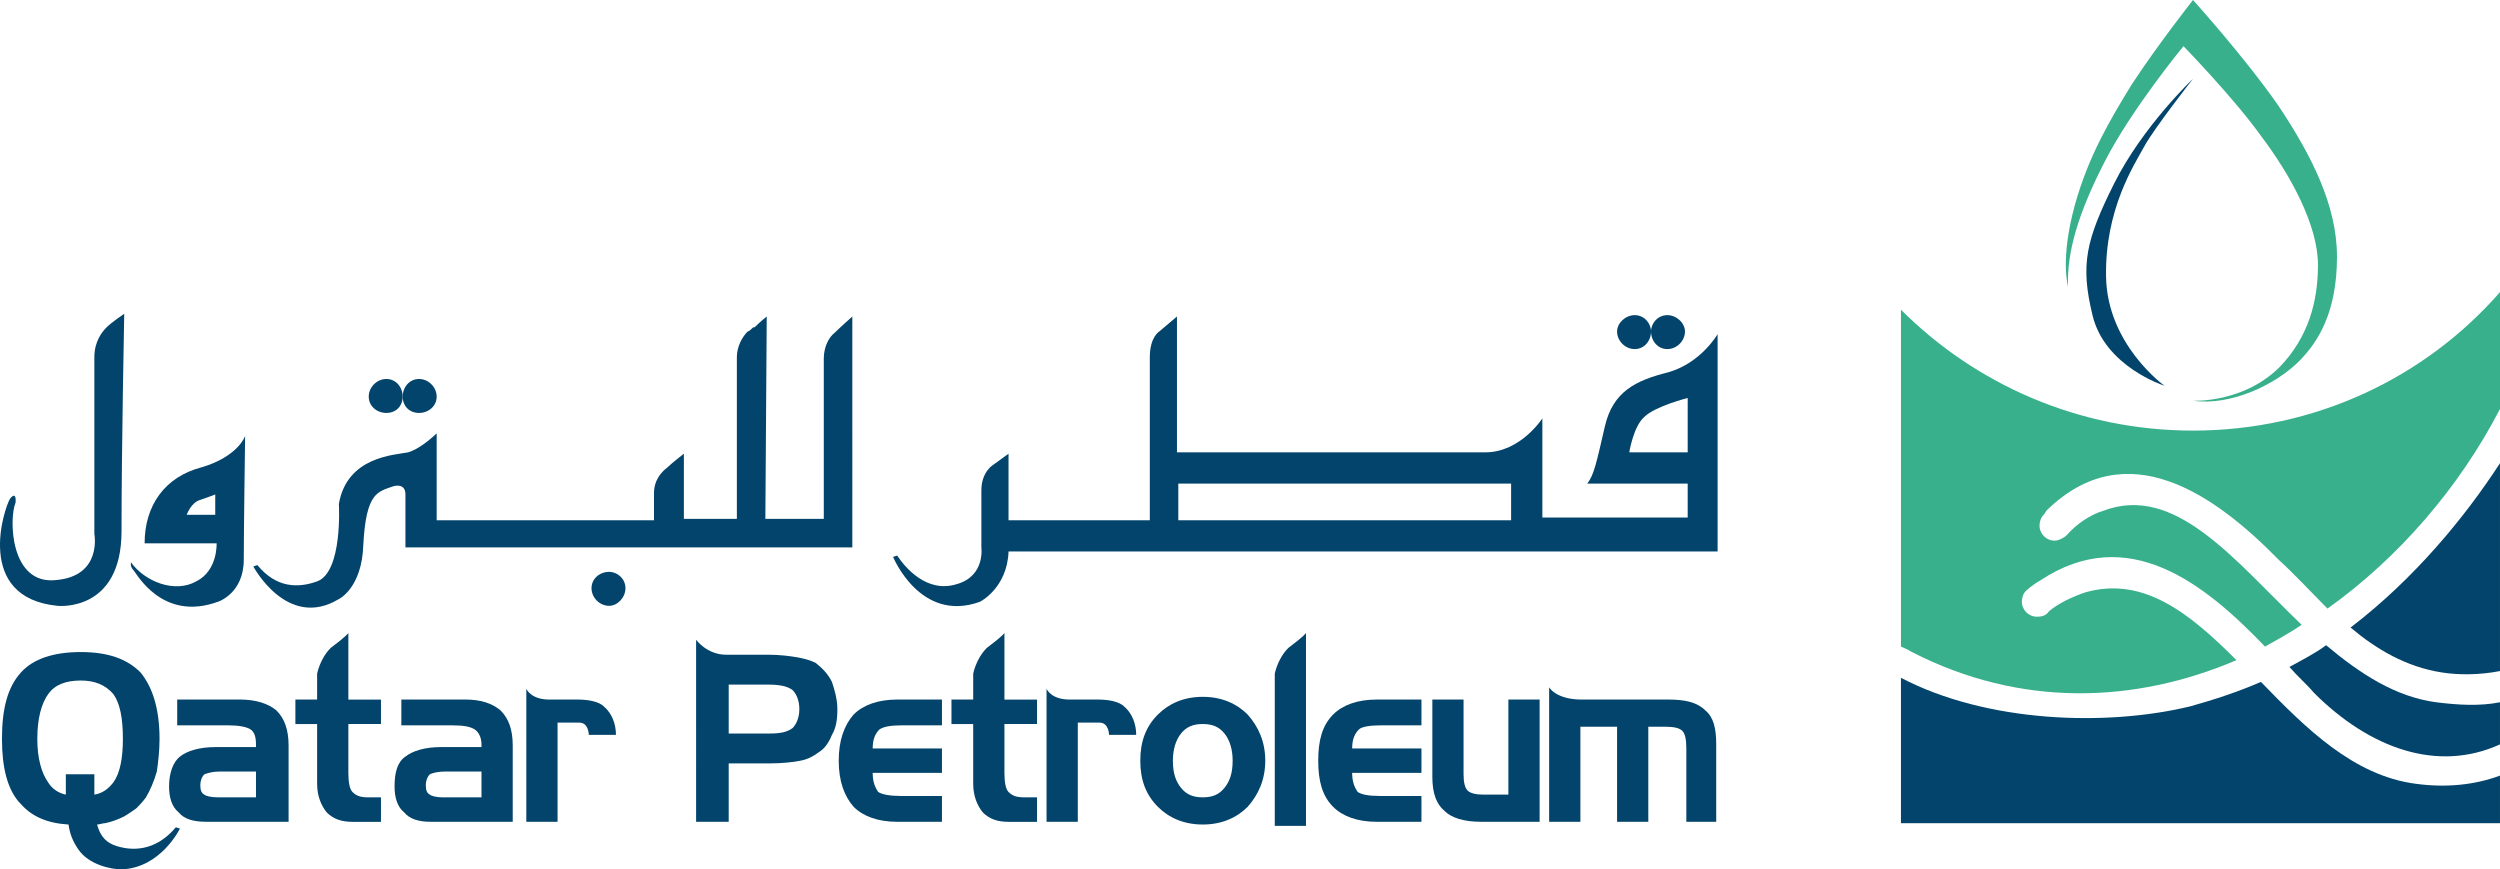 <?xml version="1.0" encoding="utf-8"?>
<!-- Generator: Adobe Illustrator 16.0.0, SVG Export Plug-In . SVG Version: 6.00 Build 0)  -->
<!DOCTYPE svg PUBLIC "-//W3C//DTD SVG 1.1//EN" "http://www.w3.org/Graphics/SVG/1.1/DTD/svg11.dtd">
<svg version="1.1" id="Layer_1" xmlns="http://www.w3.org/2000/svg" xmlns:xlink="http://www.w3.org/1999/xlink" x="0px" y="0px"
	 width="345.989px" height="120.313px" viewBox="124.647 360.788 345.989 120.313"
	 enable-background="new 124.647 360.788 345.989 120.313" xml:space="preserve">
<g id="Layer_1_1_">
	<g>
		<path fill="#03446C" d="M355.583,412.297c-4.51,1.128-7.707,2.632-8.834,7.521c-1.129,4.887-1.506,6.766-2.443,7.895h13.91v4.699
			h-20.113v-13.724c0,0-3.01,4.701-7.895,4.701c-5.076,0-42.674,0-42.674,0v-18.799l-2.443,2.068c0,0-1.316,0.752-1.316,3.571
			v22.558h-19.551v-9.211l-2.068,1.504c0,0-1.692,0.941-1.692,3.57v7.896c0,0,0.565,3.947-3.383,5.076
			c-4.136,1.314-7.144-2.256-8.271-3.949l-0.563,0.189c0,0,3.759,9.213,12.031,6.203c0,0,3.759-1.879,3.948-6.953h98.131v-30.081
			C362.353,407.034,360.097,410.981,355.583,412.297z M333.777,432.787H287.72v-5.074h46.057V432.787z M358.216,423.388h-8.084
			c0,0,0.564-3.571,2.068-4.887c1.506-1.503,6.016-2.632,6.016-2.632V423.388L358.216,423.388z"/>
		<path fill="#03446C" d="M353.14,406.658c0-1.129,0.939-2.256,2.254-2.256c1.316,0,2.447,1.127,2.447,2.256
			c0,1.315-1.131,2.442-2.447,2.442C354.08,409.101,353.14,407.974,353.14,406.658z"/>
		<path fill="#03446C" d="M348.443,406.658c0-1.129,1.127-2.256,2.443-2.256c1.314,0,2.254,1.127,2.254,2.256
			c0,1.315-0.939,2.442-2.254,2.442C349.57,409.101,348.443,407.974,348.443,406.658z"/>
		<path fill="#03446C" d="M206.51,442.189c0,1.314,1.127,2.443,2.443,2.443c1.128,0,2.256-1.129,2.256-2.443
			c0-1.316-1.127-2.258-2.256-2.258C207.637,439.931,206.51,440.873,206.51,442.189z"/>
		<path fill="#03446C" d="M180.378,415.681c0-1.315,0.94-2.443,2.256-2.443c1.316,0,2.445,1.128,2.445,2.443
			c0,1.316-1.129,2.257-2.445,2.257C181.318,417.938,180.378,416.998,180.378,415.681z"/>
		<path fill="#03446C" d="M175.679,415.681c0-1.315,1.127-2.443,2.443-2.443s2.256,1.128,2.256,2.443
			c0,1.316-0.94,2.257-2.256,2.257S175.679,416.998,175.679,415.681z"/>
		<path fill="#03446C" d="M152.556,425.457c-5.076,1.316-7.895,5.266-7.895,10.527h9.963c0,0,0.188,3.762-2.821,5.264
			c-3.007,1.691-7.143,0-9.023-2.633c0,0-0.188,0.564,0.376,1.131c0.376,0.375,3.948,7.141,11.656,4.32c0,0,3.572-1.127,3.572-5.826
			c0-3.947,0.187-17.107,0.187-17.107S157.632,423.953,152.556,425.457z M154.436,432.037h-3.948c0,0,0.565-1.693,1.881-2.07
			c1.127-0.375,2.067-0.75,2.067-0.75V432.037z"/>
		<path fill="#03446C" d="M141.84,404.214c0,0-1.691,1.127-2.443,1.879c-0.564,0.564-1.692,1.88-1.692,4.136
			c0,2.257,0,24.439,0,24.439s1.128,5.826-5.263,6.393c-6.392,0.75-6.58-8.463-5.64-10.717c0,0,0.188-1.693-0.751-0.562
			c-0.752,1.127-5.077,13.725,6.579,14.852c0,0,8.836,0.939,8.836-10.34C141.465,423.013,141.84,404.214,141.84,404.214z"/>
		<path fill="#03446C" d="M165.527,457.603h3.008v-3.57c0,0,0.376-2.068,1.879-3.574c2.256-1.691,2.445-2.066,2.445-2.066v9.213
			h4.512v3.383h-4.512v6.77c0,1.314,0.188,2.254,0.564,2.631c0.563,0.562,1.127,0.75,2.256,0.75h1.692v3.387h-3.948
			c-1.504,0-2.632-0.375-3.572-1.316c-0.752-0.941-1.316-2.258-1.316-3.945v-8.273h-3.008V457.603z"/>
		<path fill="#03446C" d="M184.138,470.761c-0.375-0.188-0.563-0.562-0.563-1.314c0-0.562,0.188-1.127,0.563-1.502
			c0.376-0.189,1.129-0.377,2.068-0.377h5.076v3.568h-5.452C185.079,471.136,184.327,470.949,184.138,470.761z M180.191,461.175
			h7.143c1.505,0,2.445,0.188,3.008,0.562c0.564,0.375,0.94,1.131,0.94,2.068v0.375h-5.639c-2.256,0-3.948,0.564-4.888,1.316
			c-1.127,0.752-1.503,2.256-1.503,4.137c0,1.502,0.376,2.818,1.316,3.57c0.751,0.939,2.067,1.314,3.571,1.314h11.468v-10.523
			c0-2.258-0.565-3.76-1.692-4.893c-1.129-0.939-2.632-1.502-4.888-1.502h-8.835L180.191,461.175L180.191,461.175z"/>
		<path fill="#03446C" d="M197.486,456.099c0,0,0.563,1.504,3.196,1.504c0.94,0,3.948,0,3.948,0c1.691,0,3.007,0.375,3.571,0.939
			c1.128,0.939,1.692,2.443,1.692,3.947h-3.759c0,0,0-1.693-1.316-1.693c-0.376,0-3.008,0-3.008,0v13.727h-4.323L197.486,456.099
			L197.486,456.099z"/>
		<path fill="#03446C" d="M152.932,470.761c-0.376-0.188-0.563-0.562-0.563-1.314c0-0.562,0.188-1.127,0.563-1.502
			c0.564-0.189,1.127-0.377,2.067-0.377h5.076v3.568h-5.263C153.872,471.136,153.12,470.949,152.932,470.761z M149.173,461.175
			h7.143c1.316,0,2.445,0.188,3.008,0.562c0.564,0.375,0.751,1.131,0.751,2.068v0.375h-5.639c-2.256,0-3.948,0.564-4.888,1.316
			s-1.503,2.256-1.503,4.137c0,1.502,0.376,2.818,1.316,3.57c0.752,0.939,2.067,1.314,3.759,1.314h11.467v-10.523
			c0-2.258-0.563-3.76-1.691-4.893c-1.129-0.939-2.821-1.502-5.076-1.502h-8.647V461.175L149.173,461.175z"/>
		<path fill="#03446C" d="M131.313,469.07c0.563,0.939,1.505,1.504,2.445,1.691c0-1.316,0-2.818,0-2.818h3.947
			c0,0.75,0,1.691,0,2.818c1.128-0.188,1.88-0.752,2.632-1.691c0.939-1.314,1.316-3.385,1.316-6.016
			c0-2.818-0.376-4.891-1.316-6.205c-1.127-1.314-2.632-1.879-4.512-1.879c-2.067,0-3.572,0.564-4.512,1.879
			s-1.503,3.387-1.503,6.205C129.81,465.687,130.373,467.755,131.313,469.07z M144.849,471.136c0,0-0.376,0.566-1.316,1.506
			c-0.752,0.562-1.692,1.127-1.692,1.127c-0.751,0.379-1.691,0.754-2.631,0.941c-0.376,0-0.752,0.188-1.129,0.188
			c0.376,1.314,0.94,2.258,2.256,2.818c2.443,0.939,5.828,0.939,8.647-2.441l0.563,0.188c0,0-2.631,5.451-8.083,5.639
			c-1.316,0-4.512-0.562-6.017-2.818c-0.751-1.127-1.127-2.068-1.316-3.385c-3.007-0.188-5.076-1.129-6.579-2.818
			c-1.88-1.881-2.632-5.076-2.632-9.023c0-4.135,0.752-7.145,2.632-9.211c1.692-1.881,4.512-2.82,8.271-2.82
			c3.76,0,6.392,0.939,8.271,2.82c1.692,2.066,2.632,5.076,2.632,9.211c0,1.691-0.187,3.195-0.376,4.512
			C145.976,468.882,145.412,470.199,144.849,471.136z"/>
		<path fill="#03446C" d="M269.485,456.099c0,0,0.563,1.504,3.196,1.504c0.94,0,3.948,0,3.948,0c1.692,0,3.008,0.375,3.572,0.939
			c1.127,0.939,1.692,2.443,1.692,3.947h-3.761c0,0,0-1.693-1.316-1.693c-0.375,0-3.007,0-3.007,0v13.727h-4.324V456.099z"/>
		<path fill="#03446C" d="M256.326,457.603h3.008v-3.57c0,0,0.376-2.068,1.879-3.574c2.256-1.691,2.443-2.066,2.443-2.066v9.213
			h4.512v3.383h-4.512v6.77c0,1.314,0.189,2.254,0.565,2.631c0.564,0.562,1.127,0.75,2.256,0.75h1.691v3.387h-3.947
			c-1.504,0-2.632-0.375-3.572-1.316c-0.752-0.941-1.316-2.258-1.316-3.945v-8.273h-3.008L256.326,457.603L256.326,457.603z"/>
		<path fill="#03446C" d="M234.332,456.289c0.564,0.561,0.94,1.502,0.94,2.631c0,1.127-0.376,2.066-0.94,2.633
			c-0.752,0.562-1.692,0.75-3.196,0.75h-5.64v-6.768h5.452C232.452,455.535,233.579,455.722,234.332,456.289z M220.985,474.521
			h4.511v-8.082h5.64c1.88,0,3.383-0.189,4.323-0.379c0.94-0.188,1.692-0.562,2.445-1.127c0.94-0.562,1.503-1.504,1.879-2.443
			c0.564-0.938,0.752-2.068,0.752-3.57c0-1.316-0.376-2.631-0.752-3.76c-0.563-1.129-1.316-1.881-2.256-2.631
			c-0.752-0.379-1.503-0.566-2.443-0.756c-1.128-0.186-2.444-0.375-4.137-0.375h-5.827c-2.632,0-4.136-2.068-4.136-2.068
			L220.985,474.521L220.985,474.521z"/>
		<path fill="#03446C" d="M248.807,474.521c-2.632,0-4.701-0.752-6.016-2.068c-1.316-1.504-2.068-3.57-2.068-6.393
			c0-2.82,0.752-4.887,2.068-6.391c1.315-1.316,3.383-2.066,6.016-2.066h6.203v3.57h-5.639c-1.503,0-2.443,0.189-3.008,0.564
			c-0.563,0.562-0.94,1.314-0.94,2.633h9.587v3.383h-9.587c0,1.316,0.376,2.066,0.752,2.633c0.564,0.375,1.692,0.562,3.196,0.562
			h5.639v3.572H248.807z"/>
		<path fill="#03446C" d="M288.096,462.302c0.752-0.938,1.692-1.314,3.008-1.314s2.256,0.377,3.007,1.314
			c0.752,0.939,1.128,2.254,1.128,3.76c0,1.693-0.376,2.82-1.128,3.76c-0.751,0.939-1.691,1.314-3.007,1.314
			s-2.256-0.375-3.008-1.314c-0.751-0.939-1.127-2.066-1.127-3.76C286.969,464.556,287.345,463.24,288.096,462.302z
			 M297.308,459.669c-1.503-1.504-3.571-2.443-6.203-2.443s-4.7,0.939-6.204,2.443c-1.692,1.693-2.443,3.76-2.443,6.393
			s0.751,4.699,2.443,6.393c1.504,1.504,3.572,2.443,6.204,2.443s4.7-0.939,6.203-2.443c1.505-1.691,2.445-3.76,2.445-6.393
			S298.812,461.363,297.308,459.669z"/>
		<path fill="#03446C" d="M315.167,474.521c-2.631,0-4.703-0.752-6.016-2.068c-1.504-1.504-2.068-3.57-2.068-6.393
			c0-2.82,0.564-4.887,2.068-6.391c1.312-1.316,3.385-2.066,6.016-2.066h6.203v3.57h-5.641c-1.502,0-2.633,0.189-3.008,0.564
			c-0.562,0.562-0.941,1.314-0.941,2.633h9.59v3.383h-9.59c0,1.316,0.379,2.066,0.756,2.633c0.561,0.375,1.502,0.562,3.193,0.562
			h5.641v3.572H315.167z"/>
		<path fill="#03446C" d="M337.724,474.521h-8.082c-2.443,0-4.135-0.562-5.076-1.502c-1.129-0.941-1.689-2.445-1.689-4.701v-10.715
			h4.32v10.34c0,1.127,0.188,1.877,0.566,2.256c0.375,0.375,1.127,0.562,2.254,0.562h3.385v-13.158h4.322V474.521L337.724,474.521z"
			/>
		<path fill="#03446C" d="M339.041,455.91c0,0,0.939,1.693,4.512,1.693c3.008,0,12.031,0,12.031,0c2.258,0,3.947,0.375,5.076,1.502
			c1.127,0.941,1.504,2.447,1.504,4.701v10.715h-4.137v-10.15c0-1.316-0.186-2.068-0.561-2.443
			c-0.379-0.375-1.131-0.562-2.258-0.562h-2.443v13.158h-4.322v-13.158h-5.076v13.158h-4.326V455.91L339.041,455.91z"/>
		<path fill="#03446C" d="M301.069,454.031c0,0,0.375-2.068,1.878-3.574c2.258-1.689,2.443-2.064,2.443-2.064v26.693h-4.321V454.031
			L301.069,454.031z"/>
		<path fill="#03446C" d="M437.546,455.16c6.205,6.393,12.783,12.971,21.432,14.1c4.137,0.562,8.082,0.188,11.656-1.129v6.58H387.73
			v-20.117c11.844,6.203,28.387,6.771,40.043,3.949C431.156,457.603,434.539,456.474,437.546,455.16z"/>
		<path fill="#03446C" d="M444.878,456.662c-0.938-1.127-2.256-2.256-3.383-3.572c1.693-0.938,3.572-1.877,5.074-3.008
			c4.701,3.949,9.59,7.145,15.227,7.896c3.01,0.375,6.021,0.564,8.838,0v5.828C461.986,467.755,452.587,464.371,444.878,456.662z"/>
		<path fill="#03446C" d="M470.634,424.892v28.766c-2.816,0.561-5.828,0.561-8.082,0.188c-4.891-0.756-9.021-3.197-12.598-6.207
			C458.792,440.873,465.746,432.412,470.634,424.892z"/>
		<path fill="#39B08C" d="M428.148,420.38c-15.791,0-30.078-6.391-40.418-16.73v46.622c0.377,0.186,0.941,0.375,1.506,0.752
			c15.037,7.709,30.83,7.143,44.93,1.127c-6.393-6.391-12.783-11.654-20.869-9.4c-1.689,0.566-3.76,1.504-5.076,2.633
			c-0.375,0.566-0.938,0.754-1.688,0.754c-1.131,0-2.07-0.939-2.07-2.068c0-0.562,0.189-1.129,0.564-1.504
			c0,0,0.752-0.752,2.066-1.502c12.033-7.896,22.561,0.371,31.021,9.211c1.689-0.941,3.383-1.881,5.076-3.01
			c-9.402-9.021-17.484-19.551-27.449-15.791c-1.877,0.564-3.76,1.883-5.076,3.385c-0.375,0.375-1.127,0.752-1.689,0.752
			c-1.129,0-2.068-0.939-2.068-2.068c0-0.562,0.188-1.127,0.564-1.502c0,0,0.188-0.189,0.375-0.566
			c11.094-10.903,23.311-2.254,32.145,6.77c2.258,2.066,4.514,4.51,6.77,6.768c9.775-6.955,18.236-16.73,23.875-27.635v-16.166
			C460.294,413.049,445.068,420.38,428.148,420.38z"/>
		<path fill="#39B08C" d="M428.148,360.788c0,0,7.145,7.895,11.842,14.663c4.514,6.768,8.086,13.723,8.086,20.867
			c0,7.708-2.633,11.843-5.266,14.476c-3.193,3.196-9.398,6.204-14.662,5.452c0,0,6.955,0.376,12.031-4.699
			c3.947-4.136,5.264-9.023,5.264-14.1c0-5.452-3.76-12.408-7.896-17.86c-3.76-5.263-10.715-12.407-10.715-12.407
			s-7.145,8.647-10.902,15.979c-3.57,6.957-5.266,12.407-5.074,17.295c0,0-1.129-3.76,0.938-11.28
			c1.881-6.767,4.889-11.843,7.896-16.73C423.261,366.992,428.148,360.788,428.148,360.788z"/>
		<path fill="#03446C" d="M428.148,371.691c0,0-6.955,6.579-10.904,14.476c-3.947,7.895-4.697,11.279-3.006,18.235
			c1.691,7.144,9.965,9.773,9.965,9.773s-7.896-5.639-8.086-15.039c-0.188-9.398,3.949-15.603,5.266-18.046
			C422.697,378.646,428.148,371.691,428.148,371.691z"/>
		<path fill="#03446C" d="M240.16,406.845c-0.752,0.565-1.505,1.881-1.505,3.572c0,1.505,0,22.182,0,22.182h-8.083v-0.375
			l0.188-27.634c0,0-0.94,0.752-1.692,1.504h-0.188c-0.188,0.188-0.563,0.564-0.752,0.564c-0.751,0.752-1.503,2.067-1.503,3.572
			c0,1.691,0,22.369,0,22.369h-7.332v-9.021c0,0-1.692,1.314-2.256,1.881c-0.752,0.562-1.879,1.691-1.879,3.57
			c0,1.881,0,3.76,0,3.76H185.08v-12.031c0,0-2.069,2.068-3.948,2.632c-1.88,0.375-8.46,0.564-9.587,7.145
			c0,0,0.563,9.398-3.008,10.715c-2.632,0.941-5.639,0.941-8.271-2.258l-0.563,0.189c0,0,4.699,8.834,11.843,4.512
			c0,0,3.196-1.502,3.383-7.52c0.376-7.332,2.068-7.332,4.136-8.082c0,0,1.692-0.566,1.692,1.127c0,2.254,0,7.33,0,7.33h61.849
			V404.59C242.603,404.589,240.911,406.094,240.16,406.845z"/>
	</g>
</g>
</svg>
